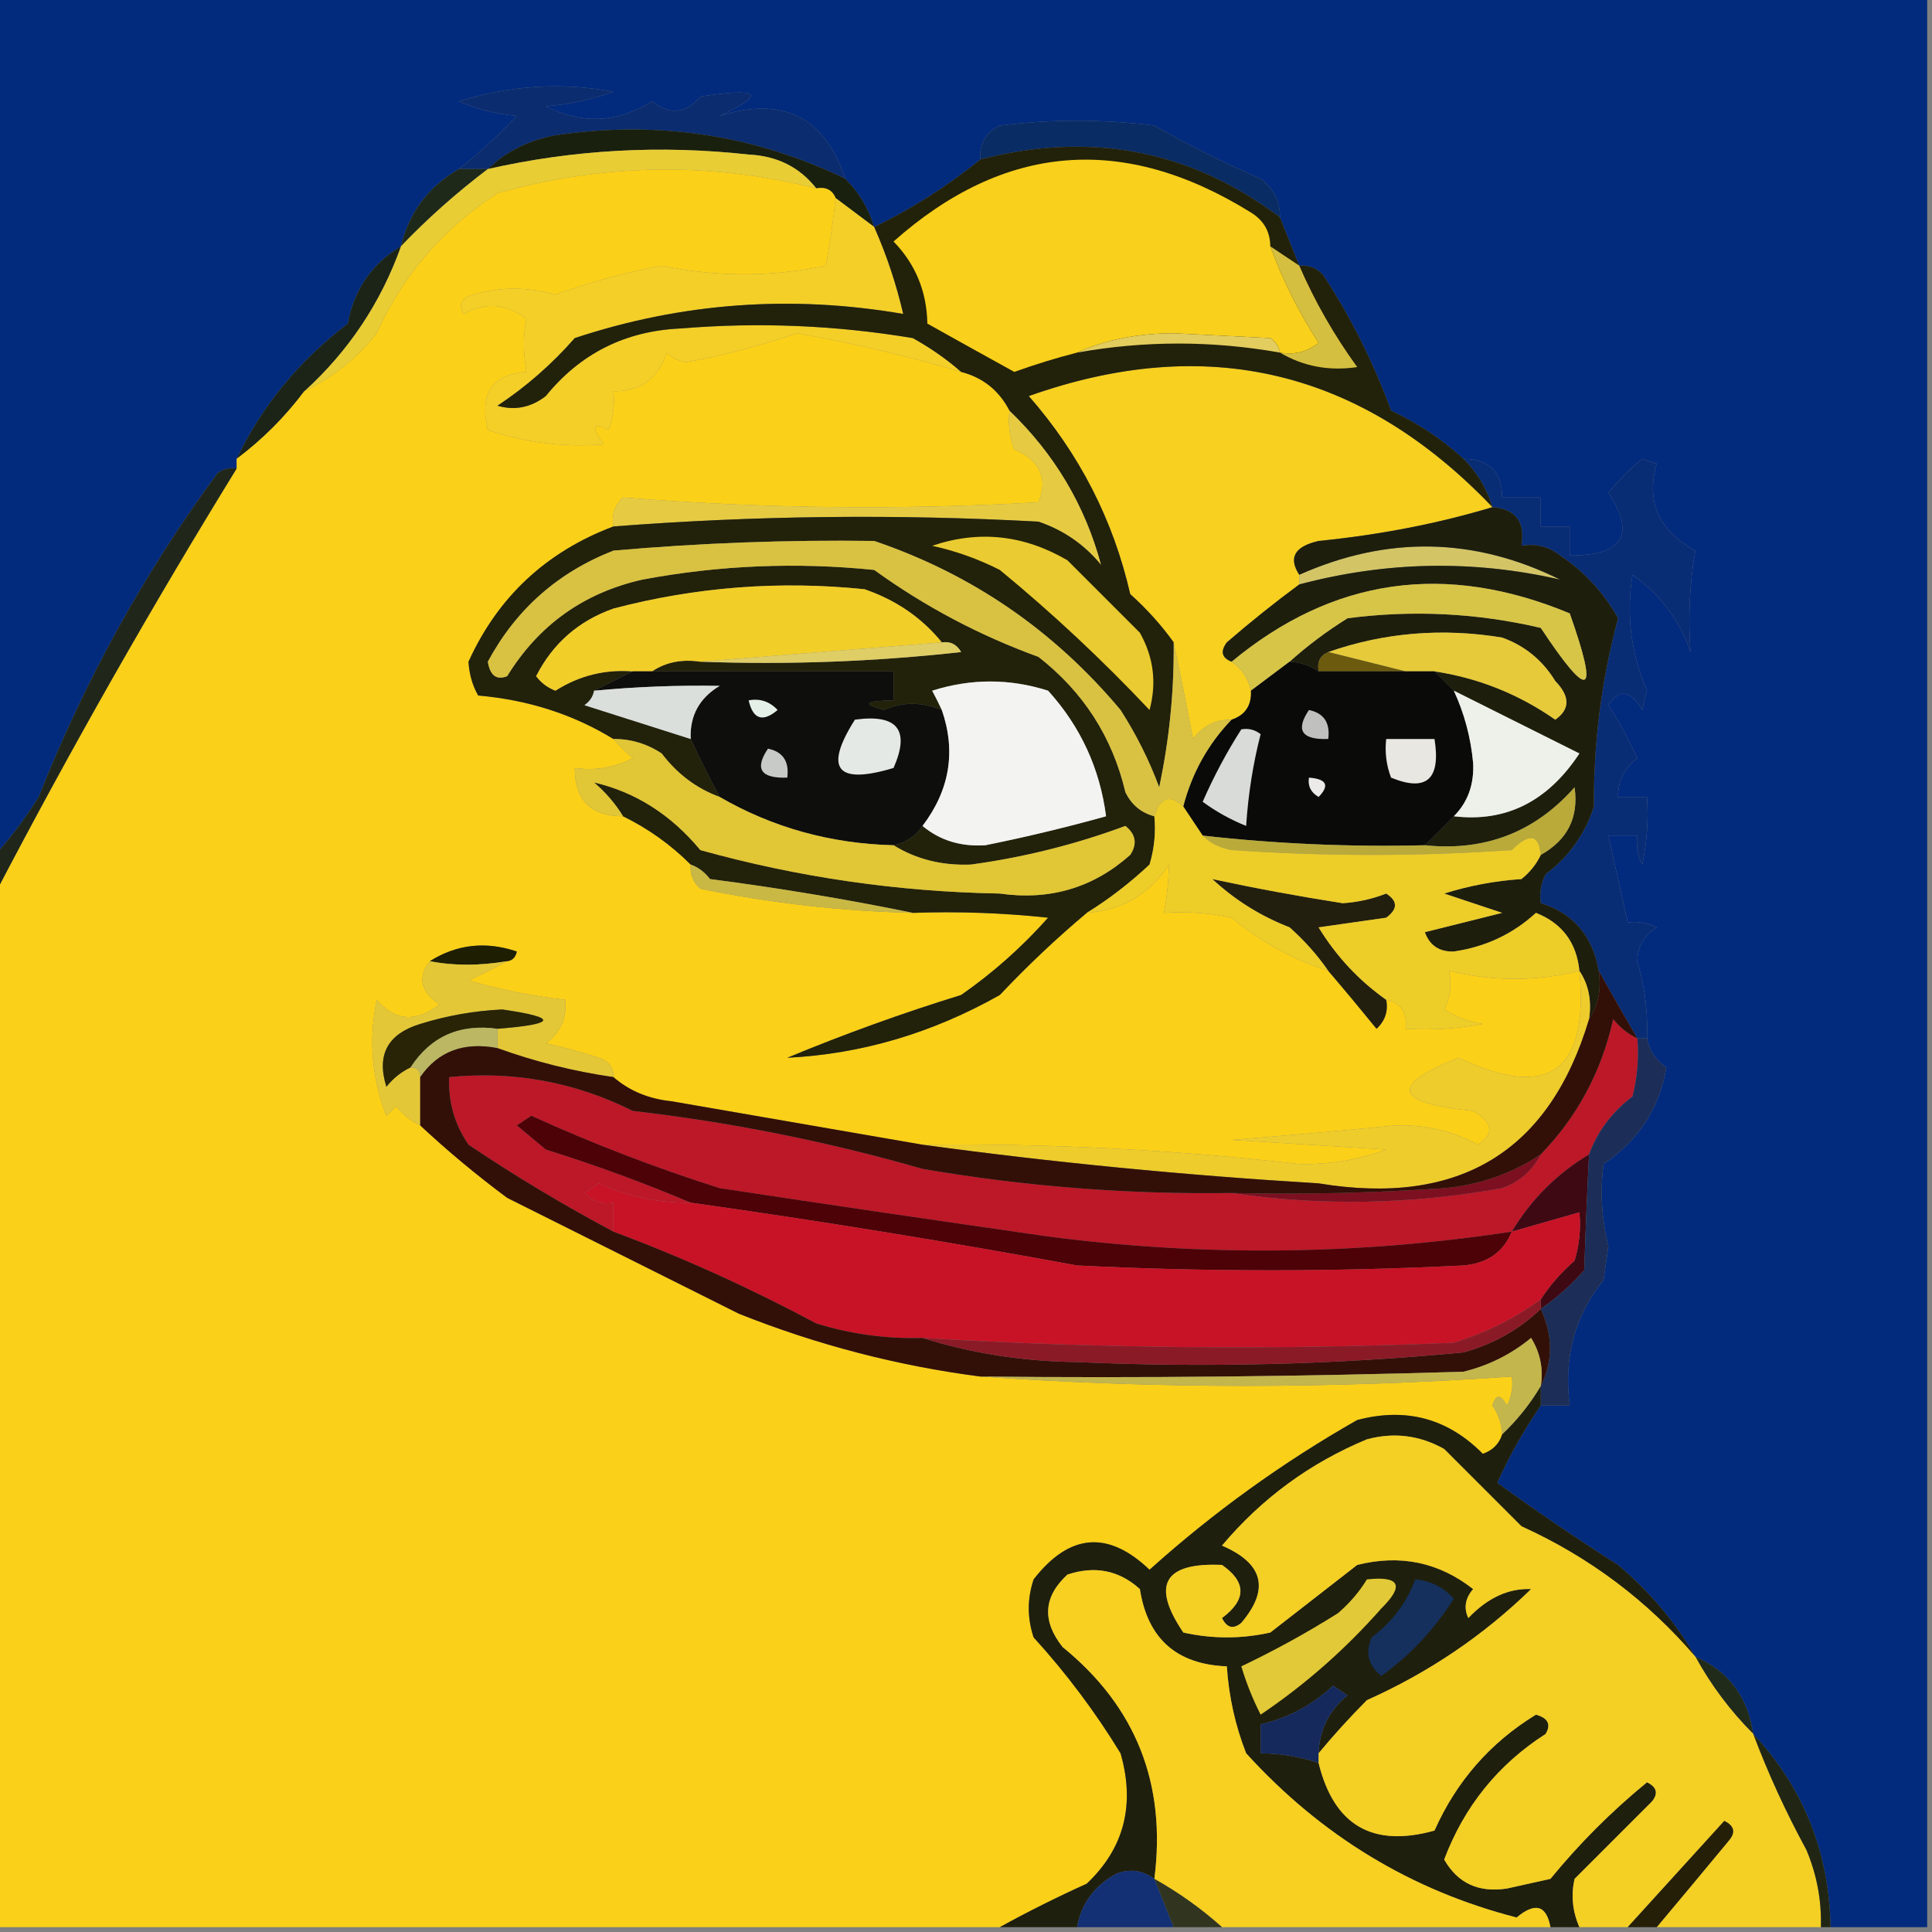 <?xml version="1.0" encoding="UTF-8"?>
<!DOCTYPE svg PUBLIC "-//W3C//DTD SVG 1.1//EN" "http://www.w3.org/Graphics/SVG/1.1/DTD/svg11.dtd">
<svg xmlns="http://www.w3.org/2000/svg" version="1.1" width="200px" height="200px" style="shape-rendering:geometricPrecision; text-rendering:geometricPrecision; image-rendering:optimizeQuality; fill-rule:evenodd; clip-rule:evenodd" xmlns:xlink="http://www.w3.org/1999/xlink">
<rect width="100%" height="100%" fill="#808080" stroke="none"/>
<g><path style="opacity:1" fill="#022b7e" d="M -0.5,-0.5 C 66.167,-0.5 132.833,-0.5 199.5,-0.5C 199.5,66.167 199.5,132.833 199.5,199.5C 196.167,199.5 192.833,199.5 189.5,199.5C 189.363,191.744 186.697,185.078 181.5,179.5C 180.921,175.639 178.921,172.973 175.5,171.5C 173.443,167.933 170.777,164.766 167.5,162C 163.247,159.29 159.08,156.457 155,153.5C 156.227,150.75 157.727,148.083 159.5,145.5C 160.5,145.5 161.5,145.5 162.5,145.5C 161.848,140.553 163.015,136.22 166,132.5C 166.167,131.333 166.333,130.167 166.5,129C 165.797,126.171 165.63,123.338 166,120.5C 169.617,118.061 171.784,114.727 172.5,110.5C 171.388,109.735 170.721,108.735 170.5,107.5C 170.603,104.781 170.269,102.115 169.5,99.5C 169.529,97.971 170.196,96.804 171.5,96C 170.552,95.517 169.552,95.35 168.5,95.5C 167.833,92.5 167.167,89.5 166.5,86.5C 167.5,86.5 168.5,86.5 169.5,86.5C 169.351,87.552 169.517,88.552 170,89.5C 170.497,87.19 170.663,84.857 170.5,82.5C 169.5,82.5 168.5,82.5 167.5,82.5C 167.48,80.857 168.147,79.524 169.5,78.5C 168.62,76.571 167.62,74.737 166.5,73C 167.648,71.274 168.815,71.441 170,73.5C 170.167,72.833 170.333,72.167 170.5,71.5C 168.828,67.63 168.328,63.63 169,59.5C 171.902,61.583 173.902,64.249 175,67.5C 174.738,63.925 174.905,60.425 175.5,57C 171.709,54.933 170.375,51.933 171.5,48C 171,47.833 170.5,47.667 170,47.5C 168.726,48.535 167.56,49.702 166.5,51C 169.349,55.36 168.016,57.527 162.5,57.5C 162.5,56.5 162.5,55.5 162.5,54.5C 161.5,54.5 160.5,54.5 159.5,54.5C 159.5,53.5 159.5,52.5 159.5,51.5C 158.167,51.5 156.833,51.5 155.5,51.5C 155.512,48.858 154.179,47.525 151.5,47.5C 149.287,45.471 146.787,43.805 144,42.5C 142.196,37.56 139.863,32.893 137,28.5C 136.329,27.748 135.496,27.414 134.5,27.5C 133.833,25.833 133.167,24.167 132.5,22.5C 132.52,20.857 131.853,19.524 130.5,18.5C 126.708,16.865 123.042,15.031 119.5,13C 114.167,12.333 108.833,12.333 103.5,13C 102.027,13.71 101.36,14.876 101.5,16.5C 98.078,19.264 94.411,21.597 90.5,23.5C 89.925,21.589 88.925,19.922 87.5,18.5C 85.386,12.11 81.053,9.943 74.5,12C 79.372,9.714 78.705,9.047 72.5,10C 71.01,11.772 69.343,11.939 67.5,10.5C 63.878,12.731 60.212,12.898 56.5,11C 58.901,10.814 61.234,10.314 63.5,9.5C 58.126,8.503 52.792,8.836 47.5,10.5C 49.423,11.308 51.423,11.808 53.5,12C 51.525,14.092 49.525,15.925 47.5,17.5C 44.345,19.319 42.345,21.985 41.5,25.5C 38.498,27.292 36.665,29.959 36,33.5C 30.941,37.359 27.108,42.025 24.5,47.5C 24.5,47.833 24.5,48.167 24.5,48.5C 23.761,48.369 23.094,48.536 22.5,49C 14.955,59.244 8.788,70.41 4,82.5C 2.637,84.684 1.137,86.684 -0.5,88.5C -0.5,58.833 -0.5,29.167 -0.5,-0.5 Z"/></g>
<g><path style="opacity:1" fill="#0b2c6f" d="M 87.5,18.5 C 78.061,13.943 68.061,12.443 57.5,14C 54.719,14.522 52.385,15.688 50.5,17.5C 49.5,17.5 48.5,17.5 47.5,17.5C 49.525,15.925 51.525,14.092 53.5,12C 51.423,11.808 49.423,11.308 47.5,10.5C 52.792,8.836 58.126,8.503 63.5,9.5C 61.234,10.314 58.901,10.814 56.5,11C 60.212,12.898 63.878,12.731 67.5,10.5C 69.343,11.939 71.01,11.772 72.5,10C 78.705,9.047 79.372,9.714 74.5,12C 81.053,9.943 85.386,12.11 87.5,18.5 Z"/></g>
<g><path style="opacity:1" fill="#0a2c64" d="M 132.5,22.5 C 123.276,15.557 112.942,13.557 101.5,16.5C 101.36,14.876 102.027,13.71 103.5,13C 108.833,12.333 114.167,12.333 119.5,13C 123.042,15.031 126.708,16.865 130.5,18.5C 131.853,19.524 132.52,20.857 132.5,22.5 Z"/></g>
<g><path style="opacity:1" fill="#1a200e" d="M 87.5,18.5 C 88.925,19.922 89.925,21.589 90.5,23.5C 89.167,22.5 87.833,21.5 86.5,20.5C 86.158,19.662 85.492,19.328 84.5,19.5C 82.779,17.306 80.445,16.139 77.5,16C 68.366,14.99 59.366,15.49 50.5,17.5C 52.385,15.688 54.719,14.522 57.5,14C 68.061,12.443 78.061,13.943 87.5,18.5 Z"/></g>
<g><path style="opacity:1" fill="#1e291a" d="M 47.5,17.5 C 48.5,17.5 49.5,17.5 50.5,17.5C 47.271,19.942 44.271,22.608 41.5,25.5C 42.345,21.985 44.345,19.319 47.5,17.5 Z"/></g>
<g><path style="opacity:1" fill="#e8cd35" d="M 84.5,19.5 C 73.47,16.746 62.47,16.913 51.5,20C 45.888,23.61 41.722,28.443 39,34.5C 36.894,37.118 34.394,39.118 31.5,40.5C 36.084,36.331 39.417,31.331 41.5,25.5C 44.271,22.608 47.271,19.942 50.5,17.5C 59.366,15.49 68.366,14.99 77.5,16C 80.445,16.139 82.779,17.306 84.5,19.5 Z"/></g>
<g><path style="opacity:1" fill="#f3cf28" d="M 86.5,20.5 C 87.833,21.5 89.167,22.5 90.5,23.5C 91.787,26.406 92.787,29.406 93.5,32.5C 81.91,30.503 70.577,31.336 59.5,35C 57.129,37.706 54.463,40.039 51.5,42C 53.289,42.52 54.956,42.187 56.5,41C 60.09,36.577 64.756,34.244 70.5,34C 78.536,33.336 86.536,33.669 94.5,35C 96.346,36.03 98.013,37.196 99.5,38.5C 93.949,36.85 88.282,35.517 82.5,34.5C 78.591,35.822 74.757,36.822 71,37.5C 70.228,37.355 69.561,37.022 69,36.5C 68.125,39.215 66.292,40.548 63.5,40.5C 63.657,41.873 63.49,43.207 63,44.5C 61.334,43.66 61.167,44.16 62.5,46C 58.358,46.325 54.358,45.825 50.5,44.5C 49.599,40.759 50.932,38.759 54.5,38.5C 54.146,36.459 54.146,34.626 54.5,33C 52.376,31.418 50.21,31.251 48,32.5C 47.409,31.517 47.742,30.85 49,30.5C 51.774,29.683 54.607,29.683 57.5,30.5C 61.086,29.207 64.752,28.207 68.5,27.5C 74.173,28.691 79.84,28.691 85.5,27.5C 85.943,25.035 86.276,22.702 86.5,20.5 Z"/></g>
<g><path style="opacity:1" fill="#1b2417" d="M 41.5,25.5 C 39.417,31.331 36.084,36.331 31.5,40.5C 29.5,43.167 27.167,45.5 24.5,47.5C 27.108,42.025 30.941,37.359 36,33.5C 36.665,29.959 38.498,27.292 41.5,25.5 Z"/></g>
<g><path style="opacity:1" fill="#fbd018" d="M 84.5,19.5 C 85.492,19.328 86.158,19.662 86.5,20.5C 86.276,22.702 85.943,25.035 85.5,27.5C 79.84,28.691 74.173,28.691 68.5,27.5C 64.752,28.207 61.086,29.207 57.5,30.5C 54.607,29.683 51.774,29.683 49,30.5C 47.742,30.85 47.409,31.517 48,32.5C 50.21,31.251 52.376,31.418 54.5,33C 54.146,34.626 54.146,36.459 54.5,38.5C 50.932,38.759 49.599,40.759 50.5,44.5C 54.358,45.825 58.358,46.325 62.5,46C 61.167,44.16 61.334,43.66 63,44.5C 63.49,43.207 63.657,41.873 63.5,40.5C 66.292,40.548 68.125,39.215 69,36.5C 69.561,37.022 70.228,37.355 71,37.5C 74.757,36.822 78.591,35.822 82.5,34.5C 88.282,35.517 93.949,36.85 99.5,38.5C 101.749,39.08 103.415,40.413 104.5,42.5C 104.343,43.873 104.51,45.207 105,46.5C 107.692,47.702 108.526,49.535 107.5,52C 93.122,52.816 78.788,52.649 64.5,51.5C 63.614,52.325 63.281,53.325 63.5,54.5C 56.541,57.127 51.541,61.794 48.5,68.5C 48.57,69.772 48.903,70.938 49.5,72C 54.665,72.445 59.331,73.945 63.5,76.5C 64.091,77.151 64.757,77.818 65.5,78.5C 63.604,79.466 61.604,79.799 59.5,79.5C 59.5,82.833 61.167,84.5 64.5,84.5C 67.112,85.779 69.445,87.445 71.5,89.5C 71.414,90.496 71.748,91.329 72.5,92C 79.762,93.491 87.095,94.325 94.5,94.5C 99.178,94.334 103.845,94.501 108.5,95C 105.797,98.038 102.797,100.705 99.5,103C 93.397,104.885 87.397,107.052 81.5,109.5C 89.177,109.114 96.51,106.948 103.5,103C 106.369,99.962 109.369,97.129 112.5,94.5C 116.178,94.223 119.012,92.556 121,89.5C 120.981,91.108 120.815,92.774 120.5,94.5C 122.857,94.337 125.19,94.503 127.5,95C 130.504,97.496 133.838,99.329 137.5,100.5C 139.148,102.429 140.815,104.429 142.5,106.5C 143.386,105.675 143.719,104.675 143.5,103.5C 145.048,103.821 145.715,104.821 145.5,106.5C 148.187,106.664 150.854,106.497 153.5,106C 152.062,105.781 150.729,105.281 149.5,104.5C 150.145,103.268 150.311,101.935 150,100.5C 154.552,101.609 159.052,101.609 163.5,100.5C 164.488,110.937 160.322,113.937 151,109.5C 143.779,112.364 144.279,114.198 152.5,115C 154.559,116.185 154.726,117.352 153,118.5C 150.355,117.084 147.521,116.417 144.5,116.5C 138.838,117.055 133.172,117.555 127.5,118C 132.833,118.333 138.167,118.667 143.5,119C 140.625,120.065 137.625,120.565 134.5,120.5C 121.541,119.017 108.541,118.35 95.5,118.5C 86.853,117.006 78.186,115.506 69.5,114C 67.148,113.76 65.148,112.927 63.5,111.5C 63.53,110.503 63.03,109.836 62,109.5C 60.189,108.922 58.355,108.422 56.5,108C 58.037,106.89 58.703,105.39 58.5,103.5C 55.121,103.112 51.788,102.445 48.5,101.5C 49.949,100.828 51.282,100.161 52.5,99.5C 53.043,99.44 53.376,99.107 53.5,98.5C 50.287,97.413 47.287,97.747 44.5,99.5C 43.201,101.153 43.534,102.653 45.5,104C 43.045,105.864 40.878,105.698 39,103.5C 38.146,107.625 38.48,111.625 40,115.5C 40.333,115.167 40.667,114.833 41,114.5C 41.708,115.381 42.542,116.047 43.5,116.5C 46.285,119.106 49.285,121.606 52.5,124C 60.5,128 68.5,132 76.5,136C 84.593,139.224 92.926,141.39 101.5,142.5C 119.687,143.787 138.02,143.787 156.5,142.5C 156.649,143.552 156.483,144.552 156,145.5C 155.346,144.304 154.846,144.304 154.5,145.5C 155.127,146.417 155.461,147.417 155.5,148.5C 155.189,149.478 154.522,150.145 153.5,150.5C 149.886,146.835 145.553,145.668 140.5,147C 132.775,151.392 125.608,156.559 119,162.5C 114.706,158.399 110.706,158.732 107,163.5C 106.333,165.5 106.333,167.5 107,169.5C 110.385,173.217 113.385,177.217 116,181.5C 117.534,186.84 116.367,191.34 112.5,195C 109.352,196.424 106.352,197.924 103.5,199.5C 68.833,199.5 34.167,199.5 -0.5,199.5C -0.5,163.833 -0.5,128.167 -0.5,92.5C 7.312,77.544 15.645,62.877 24.5,48.5C 24.5,48.167 24.5,47.833 24.5,47.5C 27.167,45.5 29.5,43.167 31.5,40.5C 34.394,39.118 36.894,37.118 39,34.5C 41.722,28.443 45.888,23.61 51.5,20C 62.47,16.913 73.47,16.746 84.5,19.5 Z"/></g>
<g><path style="opacity:1" fill="#20271a" d="M 24.5,48.5 C 15.645,62.877 7.312,77.544 -0.5,92.5C -0.5,91.167 -0.5,89.833 -0.5,88.5C 1.137,86.684 2.637,84.684 4,82.5C 8.788,70.41 14.955,59.244 22.5,49C 23.094,48.536 23.761,48.369 24.5,48.5 Z"/></g>
<g><path style="opacity:1" fill="#e6cb42" d="M 104.5,42.5 C 109.18,46.996 112.347,52.329 114,58.5C 112.269,56.383 110.102,54.883 107.5,54C 92.789,53.2 78.122,53.367 63.5,54.5C 63.281,53.325 63.614,52.325 64.5,51.5C 78.788,52.649 93.122,52.816 107.5,52C 108.526,49.535 107.692,47.702 105,46.5C 104.51,45.207 104.343,43.873 104.5,42.5 Z"/></g>
<g><path style="opacity:1" fill="#f7d020" d="M 154.5,52.5 C 148.87,54.196 142.87,55.362 136.5,56C 134.017,56.567 133.35,57.733 134.5,59.5C 134.5,59.833 134.5,60.167 134.5,60.5C 131.978,62.361 129.478,64.361 127,66.5C 126.308,67.437 126.475,68.103 127.5,68.5C 128.551,69.222 129.218,70.222 129.5,71.5C 129.573,73.027 128.906,74.027 127.5,74.5C 125.857,74.48 124.524,75.147 123.5,76.5C 122.833,73.023 122.166,69.689 121.5,66.5C 120.236,64.73 118.736,63.063 117,61.5C 115.242,53.818 111.742,46.985 106.5,41C 124.939,34.456 140.939,38.289 154.5,52.5 Z"/></g>
<g><path style="opacity:1" fill="#092d75" d="M 151.5,47.5 C 154.179,47.525 155.512,48.858 155.5,51.5C 156.833,51.5 158.167,51.5 159.5,51.5C 159.5,52.5 159.5,53.5 159.5,54.5C 160.5,54.5 161.5,54.5 162.5,54.5C 162.5,55.5 162.5,56.5 162.5,57.5C 168.016,57.527 169.349,55.36 166.5,51C 167.56,49.702 168.726,48.535 170,47.5C 170.5,47.667 171,47.833 171.5,48C 170.375,51.933 171.709,54.933 175.5,57C 174.905,60.425 174.738,63.925 175,67.5C 173.902,64.249 171.902,61.583 169,59.5C 168.328,63.63 168.828,67.63 170.5,71.5C 170.333,72.167 170.167,72.833 170,73.5C 168.815,71.441 167.648,71.274 166.5,73C 167.62,74.737 168.62,76.571 169.5,78.5C 168.147,79.524 167.48,80.857 167.5,82.5C 168.5,82.5 169.5,82.5 170.5,82.5C 170.663,84.857 170.497,87.19 170,89.5C 169.517,88.552 169.351,87.552 169.5,86.5C 168.5,86.5 167.5,86.5 166.5,86.5C 167.167,89.5 167.833,92.5 168.5,95.5C 169.552,95.35 170.552,95.517 171.5,96C 170.196,96.804 169.529,97.971 169.5,99.5C 170.269,102.115 170.603,104.781 170.5,107.5C 170.167,107.5 169.833,107.5 169.5,107.5C 168.126,105.142 166.793,102.808 165.5,100.5C 164.858,96.867 162.858,94.534 159.5,93.5C 159.351,92.448 159.517,91.448 160,90.5C 162.403,88.695 164.07,86.362 165,83.5C 164.962,76.832 165.795,70.332 167.5,64C 166.008,61.342 164.008,59.176 161.5,57.5C 160.311,56.571 158.978,56.238 157.5,56.5C 157.912,54.027 156.912,52.694 154.5,52.5C 153.925,50.589 152.925,48.922 151.5,47.5 Z"/></g>
<g><path style="opacity:1" fill="#d3c566" d="M 134.5,60.5 C 134.5,60.167 134.5,59.833 134.5,59.5C 143.626,55.438 152.626,55.605 161.5,60C 152.504,57.94 143.504,58.107 134.5,60.5 Z"/></g>
<g><path style="opacity:1" fill="#1e1e0d" d="M 154.5,52.5 C 156.912,52.694 157.912,54.027 157.5,56.5C 158.978,56.238 160.311,56.571 161.5,57.5C 164.008,59.176 166.008,61.342 167.5,64C 165.795,70.332 164.962,76.832 165,83.5C 164.07,86.362 162.403,88.695 160,90.5C 159.517,91.448 159.351,92.448 159.5,93.5C 162.858,94.534 164.858,96.867 165.5,100.5C 165.784,102.415 165.451,104.081 164.5,105.5C 164.784,103.585 164.451,101.919 163.5,100.5C 163.205,97.57 161.705,95.57 159,94.5C 156.616,96.689 153.782,98.022 150.5,98.5C 149,98.547 148,97.88 147.5,96.5C 150.167,95.833 152.833,95.167 155.5,94.5C 153.5,93.833 151.5,93.167 149.5,92.5C 152.107,91.682 154.774,91.182 157.5,91C 158.381,90.292 159.047,89.458 159.5,88.5C 162.276,86.948 163.443,84.614 163,81.5C 158.898,86.147 153.731,88.147 147.5,87.5C 148.5,86.5 149.5,85.5 150.5,84.5C 155.885,85.143 160.219,82.977 163.5,78C 159.145,75.822 154.811,73.656 150.5,71.5C 149.833,70.833 149.167,70.167 148.5,69.5C 153.043,70.187 157.21,71.854 161,74.5C 162.543,73.423 162.543,72.089 161,70.5C 159.68,68.346 157.847,66.846 155.5,66C 149.29,64.979 143.29,65.479 137.5,67.5C 136.662,67.842 136.328,68.508 136.5,69.5C 135.609,68.89 134.609,68.557 133.5,68.5C 135.316,66.863 137.316,65.363 139.5,64C 146.249,63.123 152.916,63.456 159.5,65C 164.552,72.626 165.552,72.126 162.5,63.5C 149.643,58.146 137.976,59.813 127.5,68.5C 126.475,68.103 126.308,67.437 127,66.5C 129.478,64.361 131.978,62.361 134.5,60.5C 143.504,58.107 152.504,57.94 161.5,60C 152.626,55.605 143.626,55.438 134.5,59.5C 133.35,57.733 134.017,56.567 136.5,56C 142.87,55.362 148.87,54.196 154.5,52.5 Z"/></g>
<g><path style="opacity:1" fill="#22210a" d="M 132.5,22.5 C 133.167,24.167 133.833,25.833 134.5,27.5C 135.496,27.414 136.329,27.748 137,28.5C 139.863,32.893 142.196,37.56 144,42.5C 146.787,43.805 149.287,45.471 151.5,47.5C 152.925,48.922 153.925,50.589 154.5,52.5C 140.939,38.289 124.939,34.456 106.5,41C 111.742,46.985 115.242,53.818 117,61.5C 118.736,63.063 120.236,64.73 121.5,66.5C 121.55,71.552 121.05,76.552 120,81.5C 118.964,78.705 117.631,76.038 116,73.5C 109.106,65.263 100.606,59.43 90.5,56C 81.499,55.875 72.499,56.208 63.5,57C 57.749,59.252 53.416,63.085 50.5,68.5C 50.733,69.932 51.4,70.432 52.5,70C 55.763,64.702 60.429,61.369 66.5,60C 74.445,58.512 82.445,58.178 90.5,59C 95.723,62.779 101.39,65.779 107.5,68C 112.149,71.628 115.149,76.294 116.5,82C 117.13,83.31 118.13,84.144 119.5,84.5C 119.66,86.199 119.494,87.866 119,89.5C 116.929,91.438 114.762,93.104 112.5,94.5C 109.369,97.129 106.369,99.962 103.5,103C 96.51,106.948 89.177,109.114 81.5,109.5C 87.397,107.052 93.397,104.885 99.5,103C 102.797,100.705 105.797,98.038 108.5,95C 103.845,94.501 99.178,94.334 94.5,94.5C 87.68,93.1 80.68,91.933 73.5,91C 72.956,90.283 72.289,89.783 71.5,89.5C 69.445,87.445 67.112,85.779 64.5,84.5C 63.71,83.206 62.71,82.039 61.5,81C 65.788,81.998 69.455,84.331 72.5,88C 82.598,90.812 92.931,92.312 103.5,92.5C 108.672,93.24 113.172,91.907 117,88.5C 117.749,87.365 117.583,86.365 116.5,85.5C 111.32,87.422 105.986,88.755 100.5,89.5C 97.514,89.618 94.848,88.952 92.5,87.5C 93.778,87.218 94.778,86.551 95.5,85.5C 97.29,86.997 99.456,87.664 102,87.5C 106.196,86.653 110.363,85.653 114.5,84.5C 113.853,79.539 111.853,75.206 108.5,71.5C 104.516,70.23 100.516,70.23 96.5,71.5C 96.863,72.183 97.196,72.85 97.5,73.5C 95.403,72.647 93.403,72.647 91.5,73.5C 89.186,72.877 89.519,72.544 92.5,72.5C 92.5,71.5 92.5,70.5 92.5,69.5C 84.167,69.5 75.833,69.5 67.5,69.5C 68.919,68.549 70.585,68.216 72.5,68.5C 81.525,68.832 90.525,68.498 99.5,67.5C 99.043,66.703 98.376,66.369 97.5,66.5C 95.422,63.949 92.756,62.116 89.5,61C 80.711,60.091 72.044,60.758 63.5,63C 59.894,64.274 57.227,66.607 55.5,70C 56.025,70.692 56.692,71.192 57.5,71.5C 59.943,69.945 62.61,69.278 65.5,69.5C 64.167,70.167 62.833,70.833 61.5,71.5C 61.389,72.117 61.056,72.617 60.5,73C 64.188,74.182 67.855,75.348 71.5,76.5C 72.454,78.534 73.454,80.534 74.5,82.5C 72.114,81.627 70.114,80.127 68.5,78C 66.975,76.991 65.308,76.491 63.5,76.5C 59.331,73.945 54.665,72.445 49.5,72C 48.903,70.938 48.57,69.772 48.5,68.5C 51.541,61.794 56.541,57.127 63.5,54.5C 78.122,53.367 92.789,53.2 107.5,54C 110.102,54.883 112.269,56.383 114,58.5C 112.347,52.329 109.18,46.996 104.5,42.5C 103.415,40.413 101.749,39.08 99.5,38.5C 98.013,37.196 96.346,36.03 94.5,35C 86.536,33.669 78.536,33.336 70.5,34C 64.756,34.244 60.09,36.577 56.5,41C 54.956,42.187 53.289,42.52 51.5,42C 54.463,40.039 57.129,37.706 59.5,35C 70.577,31.336 81.91,30.503 93.5,32.5C 92.787,29.406 91.787,26.406 90.5,23.5C 94.411,21.597 98.078,19.264 101.5,16.5C 112.942,13.557 123.276,15.557 132.5,22.5 Z"/></g>
<g><path style="opacity:1" fill="#f2ce29" d="M 97.5,66.5 C 89.167,67.167 80.833,67.833 72.5,68.5C 70.585,68.216 68.919,68.549 67.5,69.5C 66.833,69.5 66.167,69.5 65.5,69.5C 62.61,69.278 59.943,69.945 57.5,71.5C 56.692,71.192 56.025,70.692 55.5,70C 57.227,66.607 59.894,64.274 63.5,63C 72.044,60.758 80.711,60.091 89.5,61C 92.756,62.116 95.422,63.949 97.5,66.5 Z"/></g>
<g><path style="opacity:1" fill="#d5bf40" d="M 131.5,25.5 C 132.5,26.167 133.5,26.833 134.5,27.5C 136.095,31.185 138.095,34.685 140.5,38C 137.581,38.433 134.914,37.933 132.5,36.5C 133.978,36.762 135.311,36.429 136.5,35.5C 134.447,32.327 132.78,28.994 131.5,25.5 Z"/></g>
<g><path style="opacity:1" fill="#f9d01c" d="M 131.5,25.5 C 132.78,28.994 134.447,32.327 136.5,35.5C 135.311,36.429 133.978,36.762 132.5,36.5C 132.389,35.883 132.056,35.383 131.5,35C 128.167,34.833 124.833,34.667 121.5,34.5C 117.761,34.514 114.428,35.18 111.5,36.5C 109.321,37.059 107.154,37.726 105,38.5C 102.01,36.85 99.01,35.183 96,33.5C 95.941,30.178 94.774,27.344 92.5,25C 103.977,14.811 116.311,13.811 129.5,22C 130.823,22.816 131.489,23.983 131.5,25.5 Z"/></g>
<g><path style="opacity:1" fill="#e3cd5e" d="M 132.5,36.5 C 125.48,35.253 118.48,35.253 111.5,36.5C 114.428,35.18 117.761,34.514 121.5,34.5C 124.833,34.667 128.167,34.833 131.5,35C 132.056,35.383 132.389,35.883 132.5,36.5 Z"/></g>
<g><path style="opacity:1" fill="#d9c241" d="M 121.5,66.5 C 122.166,69.689 122.833,73.023 123.5,76.5C 124.524,75.147 125.857,74.48 127.5,74.5C 125.06,77.043 123.394,80.043 122.5,83.5C 121.105,82.185 120.105,82.519 119.5,84.5C 118.13,84.144 117.13,83.31 116.5,82C 115.149,76.294 112.149,71.628 107.5,68C 101.39,65.779 95.723,62.779 90.5,59C 82.445,58.178 74.445,58.512 66.5,60C 60.429,61.369 55.763,64.702 52.5,70C 51.4,70.432 50.733,69.932 50.5,68.5C 53.416,63.085 57.749,59.252 63.5,57C 72.499,56.208 81.499,55.875 90.5,56C 100.606,59.43 109.106,65.263 116,73.5C 117.631,76.038 118.964,78.705 120,81.5C 121.05,76.552 121.55,71.552 121.5,66.5 Z"/></g>
<g><path style="opacity:1" fill="#d7c547" d="M 133.5,68.5 C 132.167,69.5 130.833,70.5 129.5,71.5C 129.218,70.222 128.551,69.222 127.5,68.5C 137.976,59.813 149.643,58.146 162.5,63.5C 165.552,72.126 164.552,72.626 159.5,65C 152.916,63.456 146.249,63.123 139.5,64C 137.316,65.363 135.316,66.863 133.5,68.5 Z"/></g>
<g><path style="opacity:1" fill="#dfce65" d="M 97.5,66.5 C 98.376,66.369 99.043,66.703 99.5,67.5C 90.525,68.498 81.525,68.832 72.5,68.5C 80.833,67.833 89.167,67.167 97.5,66.5 Z"/></g>
<g><path style="opacity:1" fill="#e6ca39" d="M 148.5,69.5 C 147.5,69.5 146.5,69.5 145.5,69.5C 142.833,68.833 140.167,68.167 137.5,67.5C 143.29,65.479 149.29,64.979 155.5,66C 157.847,66.846 159.68,68.346 161,70.5C 162.543,72.089 162.543,73.423 161,74.5C 157.21,71.854 153.043,70.187 148.5,69.5 Z"/></g>
<g><path style="opacity:1" fill="#eacb31" d="M 96.5,56.5 C 101.323,54.864 105.99,55.364 110.5,58C 113,60.5 115.5,63 118,65.5C 119.422,68.03 119.755,70.697 119,73.5C 114.119,68.319 108.953,63.486 103.5,59C 101.257,57.864 98.924,57.031 96.5,56.5 Z"/></g>
<g><path style="opacity:1" fill="#6c5b0e" d="M 137.5,67.5 C 140.167,68.167 142.833,68.833 145.5,69.5C 142.5,69.5 139.5,69.5 136.5,69.5C 136.328,68.508 136.662,67.842 137.5,67.5 Z"/></g>
<g><path style="opacity:1" fill="#0e0e0c" d="M 65.5,69.5 C 66.167,69.5 66.833,69.5 67.5,69.5C 75.833,69.5 84.167,69.5 92.5,69.5C 92.5,70.5 92.5,71.5 92.5,72.5C 89.519,72.544 89.186,72.877 91.5,73.5C 93.403,72.647 95.403,72.647 97.5,73.5C 98.981,77.788 98.315,81.788 95.5,85.5C 94.778,86.551 93.778,87.218 92.5,87.5C 85.975,87.336 79.975,85.669 74.5,82.5C 73.454,80.534 72.454,78.534 71.5,76.5C 71.393,74.097 72.393,72.263 74.5,71C 70.181,70.924 65.848,71.091 61.5,71.5C 62.833,70.833 64.167,70.167 65.5,69.5 Z"/></g>
<g><path style="opacity:1" fill="#0a0a09" d="M 133.5,68.5 C 134.609,68.557 135.609,68.89 136.5,69.5C 139.5,69.5 142.5,69.5 145.5,69.5C 146.5,69.5 147.5,69.5 148.5,69.5C 149.167,70.167 149.833,70.833 150.5,71.5C 151.594,73.865 152.261,76.365 152.5,79C 152.607,81.221 151.94,83.054 150.5,84.5C 149.5,85.5 148.5,86.5 147.5,87.5C 139.799,87.691 132.132,87.358 124.5,86.5C 123.833,85.5 123.167,84.5 122.5,83.5C 123.394,80.043 125.06,77.043 127.5,74.5C 128.906,74.027 129.573,73.027 129.5,71.5C 130.833,70.5 132.167,69.5 133.5,68.5 Z"/></g>
<g><path style="opacity:1" fill="#dadfdc" d="M 71.5,76.5 C 67.855,75.348 64.188,74.182 60.5,73C 61.056,72.617 61.389,72.117 61.5,71.5C 65.848,71.091 70.181,70.924 74.5,71C 72.393,72.263 71.393,74.097 71.5,76.5 Z"/></g>
<g><path style="opacity:1" fill="#e4f0e7" d="M 77.5,72.5 C 78.675,72.281 79.675,72.614 80.5,73.5C 78.948,74.798 77.948,74.465 77.5,72.5 Z"/></g>
<g><path style="opacity:1" fill="#c0c1be" d="M 135.5,73.5 C 137.048,73.821 137.715,74.821 137.5,76.5C 134.752,76.598 134.086,75.598 135.5,73.5 Z"/></g>
<g><path style="opacity:1" fill="#e8e7e2" d="M 143.5,76.5 C 145.167,76.5 146.833,76.5 148.5,76.5C 149.169,80.676 147.669,82.009 144,80.5C 143.51,79.207 143.343,77.873 143.5,76.5 Z"/></g>
<g><path style="opacity:1" fill="#c8cac8" d="M 79.5,77.5 C 81.048,77.821 81.715,78.821 81.5,80.5C 78.752,80.598 78.086,79.598 79.5,77.5 Z"/></g>
<g><path style="opacity:1" fill="#e5e9e5" d="M 88.5,74.5 C 92.903,73.893 94.236,75.56 92.5,79.5C 86.6,81.273 85.267,79.607 88.5,74.5 Z"/></g>
<g><path style="opacity:1" fill="#f3f3f1" d="M 95.5,85.5 C 98.315,81.788 98.981,77.788 97.5,73.5C 97.196,72.85 96.863,72.183 96.5,71.5C 100.516,70.23 104.516,70.23 108.5,71.5C 111.853,75.206 113.853,79.539 114.5,84.5C 110.363,85.653 106.196,86.653 102,87.5C 99.456,87.664 97.29,86.997 95.5,85.5 Z"/></g>
<g><path style="opacity:1" fill="#d8dbd8" d="M 128.5,75.5 C 129.239,75.369 129.906,75.536 130.5,76C 129.712,79.076 129.212,82.242 129,85.5C 127.391,84.853 125.891,84.02 124.5,83C 125.656,80.36 126.989,77.86 128.5,75.5 Z"/></g>
<g><path style="opacity:1" fill="#ebeae9" d="M 135.5,80.5 C 137.337,80.639 137.67,81.306 136.5,82.5C 135.702,82.043 135.369,81.376 135.5,80.5 Z"/></g>
<g><path style="opacity:1" fill="#edf1e9" d="M 150.5,71.5 C 154.811,73.656 159.145,75.822 163.5,78C 160.219,82.977 155.885,85.143 150.5,84.5C 151.94,83.054 152.607,81.221 152.5,79C 152.261,76.365 151.594,73.865 150.5,71.5 Z"/></g>
<g><path style="opacity:1" fill="#b9aa3a" d="M 159.5,88.5 C 159.304,86.354 158.304,86.188 156.5,88C 146.833,88.667 137.167,88.667 127.5,88C 126.263,87.768 125.263,87.268 124.5,86.5C 132.132,87.358 139.799,87.691 147.5,87.5C 153.731,88.147 158.898,86.147 163,81.5C 163.443,84.614 162.276,86.948 159.5,88.5 Z"/></g>
<g><path style="opacity:1" fill="#e1c635" d="M 63.5,76.5 C 65.308,76.491 66.975,76.991 68.5,78C 70.114,80.127 72.114,81.627 74.5,82.5C 79.975,85.669 85.975,87.336 92.5,87.5C 94.848,88.952 97.514,89.618 100.5,89.5C 105.986,88.755 111.32,87.422 116.5,85.5C 117.583,86.365 117.749,87.365 117,88.5C 113.172,91.907 108.672,93.24 103.5,92.5C 92.931,92.312 82.598,90.812 72.5,88C 69.455,84.331 65.788,81.998 61.5,81C 62.71,82.039 63.71,83.206 64.5,84.5C 61.167,84.5 59.5,82.833 59.5,79.5C 61.604,79.799 63.604,79.466 65.5,78.5C 64.757,77.818 64.091,77.151 63.5,76.5 Z"/></g>
<g><path style="opacity:1" fill="#c9b844" d="M 71.5,89.5 C 72.289,89.783 72.956,90.283 73.5,91C 80.68,91.933 87.68,93.1 94.5,94.5C 87.095,94.325 79.762,93.491 72.5,92C 71.748,91.329 71.414,90.496 71.5,89.5 Z"/></g>
<g><path style="opacity:1" fill="#231f0e" d="M 143.5,103.5 C 143.719,104.675 143.386,105.675 142.5,106.5C 140.815,104.429 139.148,102.429 137.5,100.5C 136.375,98.871 135.041,97.371 133.5,96C 130.497,94.834 127.83,93.167 125.5,91C 129.879,91.941 134.379,92.775 139,93.5C 140.561,93.397 142.061,93.063 143.5,92.5C 144.711,93.274 144.711,94.107 143.5,95C 141.167,95.333 138.833,95.667 136.5,96C 138.333,98.999 140.666,101.498 143.5,103.5 Z"/></g>
<g><path style="opacity:1" fill="#1d1e02" d="M 52.5,99.5 C 49.618,99.986 46.952,99.986 44.5,99.5C 47.287,97.747 50.287,97.413 53.5,98.5C 53.376,99.107 53.043,99.44 52.5,99.5 Z"/></g>
<g><path style="opacity:1" fill="#edcd28" d="M 122.5,83.5 C 123.167,84.5 123.833,85.5 124.5,86.5C 125.263,87.268 126.263,87.768 127.5,88C 137.167,88.667 146.833,88.667 156.5,88C 158.304,86.188 159.304,86.354 159.5,88.5C 159.047,89.458 158.381,90.292 157.5,91C 154.774,91.182 152.107,91.682 149.5,92.5C 151.5,93.167 153.5,93.833 155.5,94.5C 152.833,95.167 150.167,95.833 147.5,96.5C 148,97.88 149,98.547 150.5,98.5C 153.782,98.022 156.616,96.689 159,94.5C 161.705,95.57 163.205,97.57 163.5,100.5C 159.052,101.609 154.552,101.609 150,100.5C 150.311,101.935 150.145,103.268 149.5,104.5C 150.729,105.281 152.062,105.781 153.5,106C 150.854,106.497 148.187,106.664 145.5,106.5C 145.715,104.821 145.048,103.821 143.5,103.5C 140.666,101.498 138.333,98.999 136.5,96C 138.833,95.667 141.167,95.333 143.5,95C 144.711,94.107 144.711,93.274 143.5,92.5C 142.061,93.063 140.561,93.397 139,93.5C 134.379,92.775 129.879,91.941 125.5,91C 127.83,93.167 130.497,94.834 133.5,96C 135.041,97.371 136.375,98.871 137.5,100.5C 133.838,99.329 130.504,97.496 127.5,95C 125.19,94.503 122.857,94.337 120.5,94.5C 120.815,92.774 120.981,91.108 121,89.5C 119.012,92.556 116.178,94.223 112.5,94.5C 114.762,93.104 116.929,91.438 119,89.5C 119.494,87.866 119.66,86.199 119.5,84.5C 120.105,82.519 121.105,82.185 122.5,83.5 Z"/></g>
<g><path style="opacity:1" fill="#e4c736" d="M 44.5,99.5 C 46.952,99.986 49.618,99.986 52.5,99.5C 51.282,100.161 49.949,100.828 48.5,101.5C 51.788,102.445 55.121,103.112 58.5,103.5C 58.703,105.39 58.037,106.89 56.5,108C 58.355,108.422 60.189,108.922 62,109.5C 63.03,109.836 63.53,110.503 63.5,111.5C 59.397,110.91 55.397,109.91 51.5,108.5C 51.5,107.833 51.5,107.167 51.5,106.5C 57.635,106.01 57.801,105.343 52,104.5C 49.102,104.637 46.269,105.137 43.5,106C 40.125,107.029 38.958,109.196 40,112.5C 40.708,111.619 41.542,110.953 42.5,110.5C 43.167,110.5 43.5,110.833 43.5,111.5C 43.5,113.167 43.5,114.833 43.5,116.5C 42.542,116.047 41.708,115.381 41,114.5C 40.667,114.833 40.333,115.167 40,115.5C 38.48,111.625 38.146,107.625 39,103.5C 40.878,105.698 43.045,105.864 45.5,104C 43.534,102.653 43.201,101.153 44.5,99.5 Z"/></g>
<g><path style="opacity:1" fill="#282405" d="M 51.5,106.5 C 47.584,105.961 44.584,107.294 42.5,110.5C 41.542,110.953 40.708,111.619 40,112.5C 38.958,109.196 40.125,107.029 43.5,106C 46.269,105.137 49.102,104.637 52,104.5C 57.801,105.343 57.635,106.01 51.5,106.5 Z"/></g>
<g><path style="opacity:1" fill="#bbb763" d="M 51.5,106.5 C 51.5,107.167 51.5,107.833 51.5,108.5C 48.014,107.829 45.347,108.829 43.5,111.5C 43.5,110.833 43.167,110.5 42.5,110.5C 44.584,107.294 47.584,105.961 51.5,106.5 Z"/></g>
<g><path style="opacity:1" fill="#edcc2c" d="M 163.5,100.5 C 164.451,101.919 164.784,103.585 164.5,105.5C 160.396,119.238 151.062,124.905 136.5,122.5C 122.633,121.667 108.967,120.334 95.5,118.5C 108.541,118.35 121.541,119.017 134.5,120.5C 137.625,120.565 140.625,120.065 143.5,119C 138.167,118.667 132.833,118.333 127.5,118C 133.172,117.555 138.838,117.055 144.5,116.5C 147.521,116.417 150.355,117.084 153,118.5C 154.726,117.352 154.559,116.185 152.5,115C 144.279,114.198 143.779,112.364 151,109.5C 160.322,113.937 164.488,110.937 163.5,100.5 Z"/></g>
<g><path style="opacity:1" fill="#bc1828" d="M 169.5,107.5 C 169.662,109.527 169.495,111.527 169,113.5C 166.873,115.114 165.373,117.114 164.5,119.5C 161.167,121.5 158.5,124.167 156.5,127.5C 140.566,129.925 124.566,130.092 108.5,128C 97.155,126.377 85.821,124.711 74.5,123C 67.812,120.875 61.312,118.375 55,115.5C 54.5,115.833 54,116.167 53.5,116.5C 54.5,117.333 55.5,118.167 56.5,119C 61.68,120.623 66.68,122.456 71.5,124.5C 68.193,124.538 65.026,123.872 62,122.5C 61.5,122.833 61,123.167 60.5,123.5C 61.325,124.386 62.325,124.719 63.5,124.5C 63.5,125.5 63.5,126.5 63.5,127.5C 58.362,124.763 53.362,121.763 48.5,118.5C 47.056,116.392 46.39,114.059 46.5,111.5C 53.196,110.849 59.529,112.015 65.5,115C 75.683,116.175 85.683,118.175 95.5,121C 106.092,122.824 116.759,123.657 127.5,123.5C 136.711,124.864 146.044,124.698 155.5,123C 157.324,122.34 158.657,121.173 159.5,119.5C 163.286,115.598 165.786,110.931 167,105.5C 167.708,106.381 168.542,107.047 169.5,107.5 Z"/></g>
<g><path style="opacity:1" fill="#4d0207" d="M 156.5,127.5 C 155.64,129.614 153.973,130.78 151.5,131C 138.167,131.667 124.833,131.667 111.5,131C 98.2,128.548 84.867,126.381 71.5,124.5C 66.68,122.456 61.68,120.623 56.5,119C 55.5,118.167 54.5,117.333 53.5,116.5C 54,116.167 54.5,115.833 55,115.5C 61.312,118.375 67.812,120.875 74.5,123C 85.821,124.711 97.155,126.377 108.5,128C 124.566,130.092 140.566,129.925 156.5,127.5 Z"/></g>
<g><path style="opacity:1" fill="#7c1021" d="M 159.5,119.5 C 158.657,121.173 157.324,122.34 155.5,123C 146.044,124.698 136.711,124.864 127.5,123.5C 134.841,123.666 142.174,123.5 149.5,123C 153.18,122.652 156.514,121.485 159.5,119.5 Z"/></g>
<g><path style="opacity:1" fill="#3f0914" d="M 164.5,119.5 C 164.302,123.392 164.136,127.392 164,131.5C 162.629,133.041 161.129,134.375 159.5,135.5C 159.5,135.167 159.5,134.833 159.5,134.5C 160.458,133.038 161.624,131.705 163,130.5C 163.494,128.866 163.66,127.199 163.5,125.5C 161.167,126.167 158.833,126.833 156.5,127.5C 158.5,124.167 161.167,121.5 164.5,119.5 Z"/></g>
<g><path style="opacity:1" fill="#c81326" d="M 71.5,124.5 C 84.867,126.381 98.2,128.548 111.5,131C 124.833,131.667 138.167,131.667 151.5,131C 153.973,130.78 155.64,129.614 156.5,127.5C 158.833,126.833 161.167,126.167 163.5,125.5C 163.66,127.199 163.494,128.866 163,130.5C 161.624,131.705 160.458,133.038 159.5,134.5C 156.876,136.45 153.876,137.95 150.5,139C 132.146,139.766 113.813,139.599 95.5,138.5C 91.753,138.608 88.086,138.108 84.5,137C 77.64,133.333 70.64,130.166 63.5,127.5C 63.5,126.5 63.5,125.5 63.5,124.5C 62.325,124.719 61.325,124.386 60.5,123.5C 61,123.167 61.5,122.833 62,122.5C 65.026,123.872 68.193,124.538 71.5,124.5 Z"/></g>
<g><path style="opacity:1" fill="#1c2e57" d="M 169.5,107.5 C 169.833,107.5 170.167,107.5 170.5,107.5C 170.721,108.735 171.388,109.735 172.5,110.5C 171.784,114.727 169.617,118.061 166,120.5C 165.63,123.338 165.797,126.171 166.5,129C 166.333,130.167 166.167,131.333 166,132.5C 163.015,136.22 161.848,140.553 162.5,145.5C 161.5,145.5 160.5,145.5 159.5,145.5C 159.5,144.833 159.5,144.167 159.5,143.5C 160.767,140.939 160.767,138.272 159.5,135.5C 161.129,134.375 162.629,133.041 164,131.5C 164.136,127.392 164.302,123.392 164.5,119.5C 165.373,117.114 166.873,115.114 169,113.5C 169.495,111.527 169.662,109.527 169.5,107.5 Z"/></g>
<g><path style="opacity:1" fill="#321007" d="M 165.5,100.5 C 166.793,102.808 168.126,105.142 169.5,107.5C 168.542,107.047 167.708,106.381 167,105.5C 165.786,110.931 163.286,115.598 159.5,119.5C 156.514,121.485 153.18,122.652 149.5,123C 142.174,123.5 134.841,123.666 127.5,123.5C 116.759,123.657 106.092,122.824 95.5,121C 85.683,118.175 75.683,116.175 65.5,115C 59.529,112.015 53.196,110.849 46.5,111.5C 46.39,114.059 47.056,116.392 48.5,118.5C 53.362,121.763 58.362,124.763 63.5,127.5C 70.64,130.166 77.64,133.333 84.5,137C 88.086,138.108 91.753,138.608 95.5,138.5C 100.569,140.099 105.902,140.933 111.5,141C 124.852,141.599 138.185,141.266 151.5,140C 154.592,139.146 157.259,137.646 159.5,135.5C 160.767,138.272 160.767,140.939 159.5,143.5C 159.785,141.712 159.452,140.045 158.5,138.5C 156.446,140.194 154.112,141.361 151.5,142C 134.837,142.5 118.17,142.667 101.5,142.5C 92.926,141.39 84.593,139.224 76.5,136C 68.5,132 60.5,128 52.5,124C 49.285,121.606 46.285,119.106 43.5,116.5C 43.5,114.833 43.5,113.167 43.5,111.5C 45.347,108.829 48.014,107.829 51.5,108.5C 55.397,109.91 59.397,110.91 63.5,111.5C 65.148,112.927 67.148,113.76 69.5,114C 78.186,115.506 86.853,117.006 95.5,118.5C 108.967,120.334 122.633,121.667 136.5,122.5C 151.062,124.905 160.396,119.238 164.5,105.5C 165.451,104.081 165.784,102.415 165.5,100.5 Z"/></g>
<g><path style="opacity:1" fill="#8b1a27" d="M 159.5,134.5 C 159.5,134.833 159.5,135.167 159.5,135.5C 157.259,137.646 154.592,139.146 151.5,140C 138.185,141.266 124.852,141.599 111.5,141C 105.902,140.933 100.569,140.099 95.5,138.5C 113.813,139.599 132.146,139.766 150.5,139C 153.876,137.95 156.876,136.45 159.5,134.5 Z"/></g>
<g><path style="opacity:1" fill="#c3b64d" d="M 159.5,143.5 C 158.407,145.349 157.074,147.016 155.5,148.5C 155.461,147.417 155.127,146.417 154.5,145.5C 154.846,144.304 155.346,144.304 156,145.5C 156.483,144.552 156.649,143.552 156.5,142.5C 138.02,143.787 119.687,143.787 101.5,142.5C 118.17,142.667 134.837,142.5 151.5,142C 154.112,141.361 156.446,140.194 158.5,138.5C 159.452,140.045 159.785,141.712 159.5,143.5 Z"/></g>
<g><path style="opacity:1" fill="#1f1f0d" d="M 159.5,143.5 C 159.5,144.167 159.5,144.833 159.5,145.5C 157.727,148.083 156.227,150.75 155,153.5C 159.08,156.457 163.247,159.29 167.5,162C 170.777,164.766 173.443,167.933 175.5,171.5C 170.509,165.678 164.509,161.178 157.5,158C 154.833,155.333 152.167,152.667 149.5,150C 146.97,148.578 144.303,148.245 141.5,149C 135.612,151.445 130.612,155.112 126.5,160C 130.795,161.845 131.462,164.512 128.5,168C 127.668,168.688 127.002,168.521 126.5,167.5C 129.044,165.608 129.044,163.775 126.5,162C 120.489,161.737 119.155,164.07 122.5,169C 125.5,169.667 128.5,169.667 131.5,169C 134.5,166.667 137.5,164.333 140.5,162C 144.95,160.886 148.95,161.72 152.5,164.5C 151.674,165.451 151.508,166.451 152,167.5C 154,165.403 156.166,164.403 158.5,164.5C 153.562,169.31 147.896,173.144 141.5,176C 139.7,177.812 138.033,179.645 136.5,181.5C 136.585,179.071 137.585,177.071 139.5,175.5C 139,175.167 138.5,174.833 138,174.5C 135.825,176.523 133.325,177.857 130.5,178.5C 130.5,179.5 130.5,180.5 130.5,181.5C 132.565,181.517 134.565,181.85 136.5,182.5C 138.083,188.958 142.083,191.292 148.5,189.5C 150.767,184.401 154.267,180.401 159,177.5C 160.257,177.85 160.591,178.517 160,179.5C 155.083,182.656 151.583,186.989 149.5,192.5C 150.91,194.955 153.077,195.955 156,195.5C 157.5,195.167 159,194.833 160.5,194.5C 163.5,190.833 166.833,187.5 170.5,184.5C 171.521,185.002 171.688,185.668 171,186.5C 168.333,189.167 165.667,191.833 163,194.5C 162.616,196.197 162.782,197.863 163.5,199.5C 162.5,199.5 161.5,199.5 160.5,199.5C 160.089,197.228 158.922,196.895 157,198.5C 146.091,195.7 136.758,190.033 129,181.5C 127.873,178.623 127.206,175.623 127,172.5C 121.798,172.298 118.798,169.631 118,164.5C 115.847,162.556 113.347,162.056 110.5,163C 108.016,165.284 107.849,167.784 110,170.5C 117.594,176.669 120.761,184.669 119.5,194.5C 118.262,193.588 116.928,193.421 115.5,194C 113.254,195.257 111.921,197.09 111.5,199.5C 108.833,199.5 106.167,199.5 103.5,199.5C 106.352,197.924 109.352,196.424 112.5,195C 116.367,191.34 117.534,186.84 116,181.5C 113.385,177.217 110.385,173.217 107,169.5C 106.333,167.5 106.333,165.5 107,163.5C 110.706,158.732 114.706,158.399 119,162.5C 125.608,156.559 132.775,151.392 140.5,147C 145.553,145.668 149.886,146.835 153.5,150.5C 154.522,150.145 155.189,149.478 155.5,148.5C 157.074,147.016 158.407,145.349 159.5,143.5 Z"/></g>
<g><path style="opacity:1" fill="#e2c937" d="M 141.5,163.5 C 144.907,163.125 145.407,164.125 143,166.5C 139.278,170.725 135.112,174.392 130.5,177.5C 129.682,175.892 129.015,174.225 128.5,172.5C 131.975,170.844 135.308,169.01 138.5,167C 139.71,165.961 140.71,164.794 141.5,163.5 Z"/></g>
<g><path style="opacity:1" fill="#15305c" d="M 146.5,163.5 C 148.09,163.628 149.423,164.295 150.5,165.5C 148.483,168.682 145.983,171.349 143,173.5C 141.635,172.407 141.301,171.074 142,169.5C 144.127,167.886 145.627,165.886 146.5,163.5 Z"/></g>
<g><path style="opacity:1" fill="#212b1a" d="M 175.5,171.5 C 178.921,172.973 180.921,175.639 181.5,179.5C 179.122,177.122 177.122,174.455 175.5,171.5 Z"/></g>
<g><path style="opacity:1" fill="#15295c" d="M 136.5,181.5 C 136.5,181.833 136.5,182.167 136.5,182.5C 134.565,181.85 132.565,181.517 130.5,181.5C 130.5,180.5 130.5,179.5 130.5,178.5C 133.325,177.857 135.825,176.523 138,174.5C 138.5,174.833 139,175.167 139.5,175.5C 137.585,177.071 136.585,179.071 136.5,181.5 Z"/></g>
<g><path style="opacity:1" fill="#f4cf24" d="M 175.5,171.5 C 177.122,174.455 179.122,177.122 181.5,179.5C 183.025,183.556 184.859,187.556 187,191.5C 188.079,194.063 188.579,196.729 188.5,199.5C 182.833,199.5 177.167,199.5 171.5,199.5C 173.992,196.531 176.492,193.531 179,190.5C 179.688,189.668 179.521,189.002 178.5,188.5C 175.173,192.161 171.84,195.828 168.5,199.5C 166.833,199.5 165.167,199.5 163.5,199.5C 162.782,197.863 162.616,196.197 163,194.5C 165.667,191.833 168.333,189.167 171,186.5C 171.688,185.668 171.521,185.002 170.5,184.5C 166.833,187.5 163.5,190.833 160.5,194.5C 159,194.833 157.5,195.167 156,195.5C 153.077,195.955 150.91,194.955 149.5,192.5C 151.583,186.989 155.083,182.656 160,179.5C 160.591,178.517 160.257,177.85 159,177.5C 154.267,180.401 150.767,184.401 148.5,189.5C 142.083,191.292 138.083,188.958 136.5,182.5C 136.5,182.167 136.5,181.833 136.5,181.5C 138.033,179.645 139.7,177.812 141.5,176C 147.896,173.144 153.562,169.31 158.5,164.5C 156.166,164.403 154,165.403 152,167.5C 151.508,166.451 151.674,165.451 152.5,164.5C 148.95,161.72 144.95,160.886 140.5,162C 137.5,164.333 134.5,166.667 131.5,169C 128.5,169.667 125.5,169.667 122.5,169C 119.155,164.07 120.489,161.737 126.5,162C 129.044,163.775 129.044,165.608 126.5,167.5C 127.002,168.521 127.668,168.688 128.5,168C 131.462,164.512 130.795,161.845 126.5,160C 130.612,155.112 135.612,151.445 141.5,149C 144.303,148.245 146.97,148.578 149.5,150C 152.167,152.667 154.833,155.333 157.5,158C 164.509,161.178 170.509,165.678 175.5,171.5 Z"/></g>
<g><path style="opacity:1" fill="#202613" d="M 181.5,179.5 C 186.697,185.078 189.363,191.744 189.5,199.5C 189.167,199.5 188.833,199.5 188.5,199.5C 188.579,196.729 188.079,194.063 187,191.5C 184.859,187.556 183.025,183.556 181.5,179.5 Z"/></g>
<g><path style="opacity:1" fill="#f7d021" d="M 160.5,199.5 C 149.167,199.5 137.833,199.5 126.5,199.5C 124.381,197.6 122.047,195.934 119.5,194.5C 120.761,184.669 117.594,176.669 110,170.5C 107.849,167.784 108.016,165.284 110.5,163C 113.347,162.056 115.847,162.556 118,164.5C 118.798,169.631 121.798,172.298 127,172.5C 127.206,175.623 127.873,178.623 129,181.5C 136.758,190.033 146.091,195.7 157,198.5C 158.922,196.895 160.089,197.228 160.5,199.5 Z"/></g>
<g><path style="opacity:1" fill="#251f08" d="M 171.5,199.5 C 170.5,199.5 169.5,199.5 168.5,199.5C 171.84,195.828 175.173,192.161 178.5,188.5C 179.521,189.002 179.688,189.668 179,190.5C 176.492,193.531 173.992,196.531 171.5,199.5 Z"/></g>
<g><path style="opacity:1" fill="#133074" d="M 119.5,194.5 C 120.167,196.167 120.833,197.833 121.5,199.5C 118.167,199.5 114.833,199.5 111.5,199.5C 111.921,197.09 113.254,195.257 115.5,194C 116.928,193.421 118.262,193.588 119.5,194.5 Z"/></g>
<g><path style="opacity:1" fill="#31351f" d="M 119.5,194.5 C 122.047,195.934 124.381,197.6 126.5,199.5C 124.833,199.5 123.167,199.5 121.5,199.5C 120.833,197.833 120.167,196.167 119.5,194.5 Z"/></g>
</svg>
